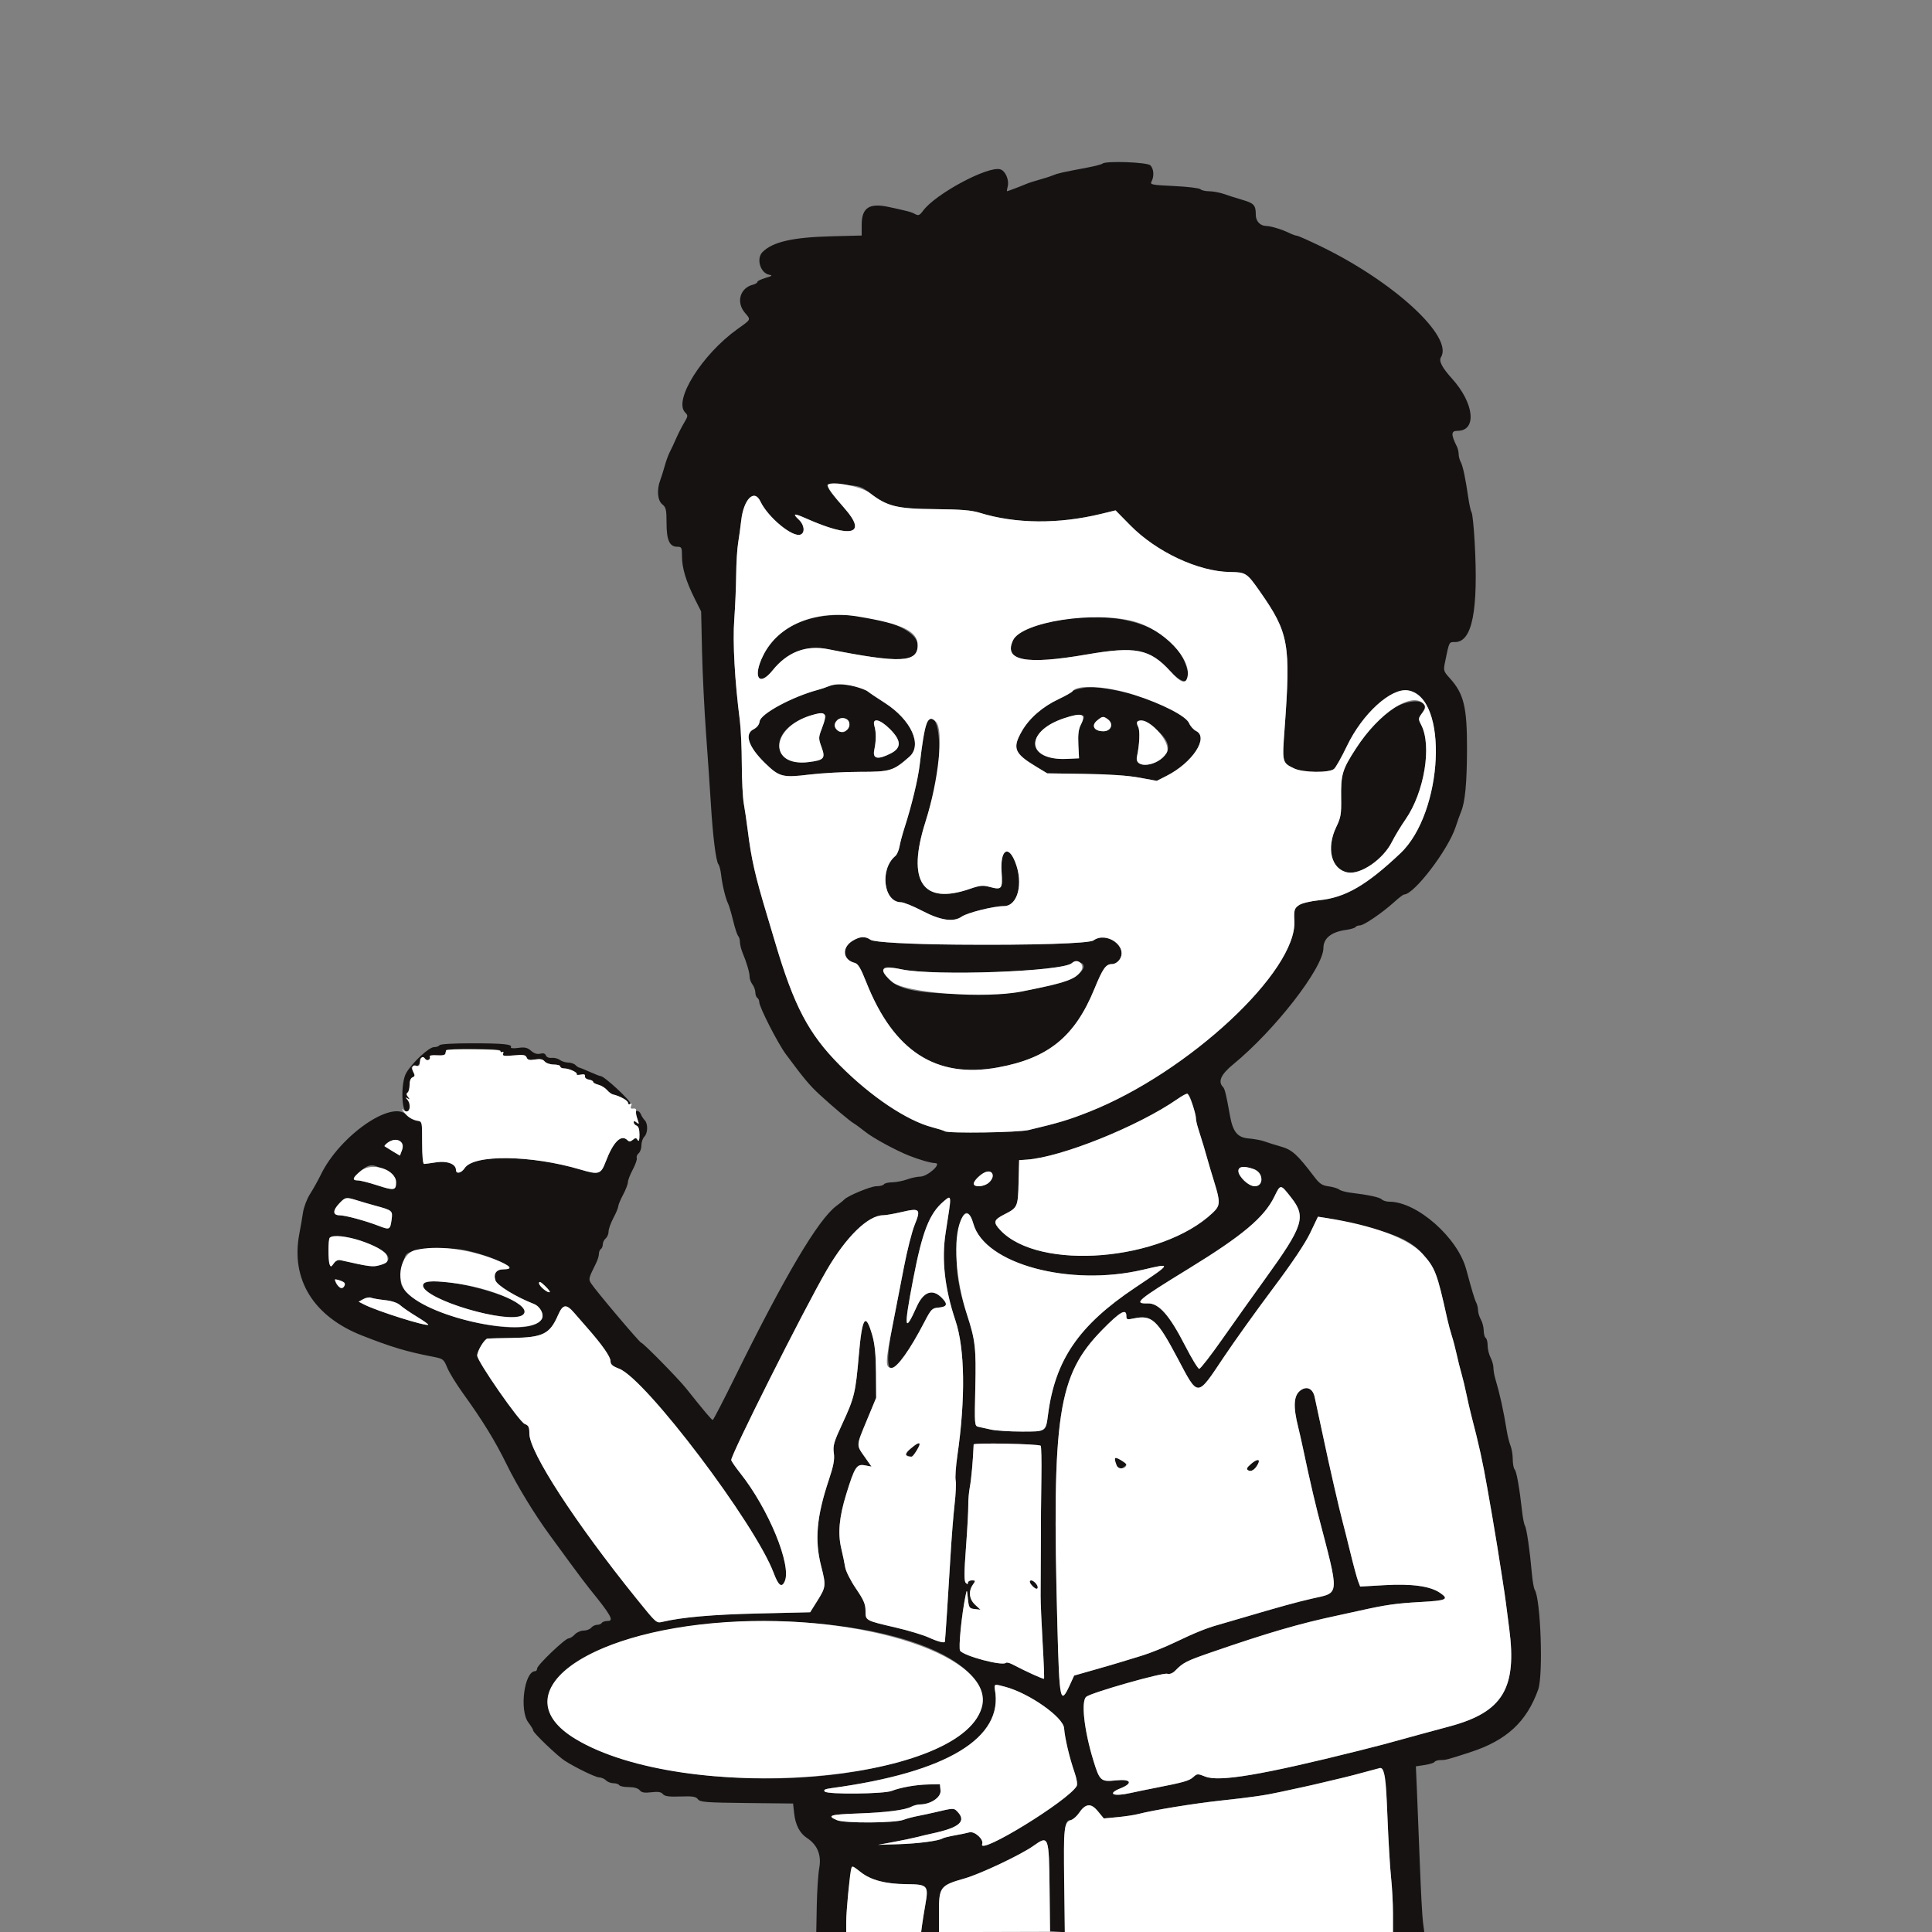 <svg id="svg" version="1.1" xmlns="http://www.w3.org/2000/svg" xmlns:xlink="http://www.w3.org/1999/xlink" width="400" height="400" viewBox="0, 0, 400,400"><rect x="0" y="0" width="400" height="400" fill="#808080" stroke="none"/><g id="svgg"><path id="path0" d="M228.256 33.877 C 228.104 34.029,226.679 34.400,225.090 34.700 C 219.774 35.705,219.005 35.879,218.000 36.299 C 217.450 36.529,216.190 36.934,215.200 37.200 C 214.210 37.466,212.950 37.877,212.400 38.114 C 211.320 38.580,208.668 39.584,208.492 39.594 C 208.433 39.597,208.499 39.147,208.638 38.592 C 208.979 37.234,208.134 35.328,207.067 35.049 C 204.453 34.364,193.689 40.147,191.126 43.614 C 190.395 44.603,190.161 44.700,189.439 44.311 C 188.635 43.879,188.091 43.733,183.973 42.845 C 179.979 41.984,178.415 43.006,178.406 46.481 L 178.400 48.762 172.100 48.924 C 164.113 49.129,159.981 50.076,157.875 52.182 C 156.509 53.549,157.428 56.581,159.304 56.896 C 160.003 57.013,159.826 57.154,158.500 57.538 C 157.565 57.809,156.800 58.184,156.800 58.372 C 156.800 58.560,156.391 58.816,155.892 58.941 C 153.224 59.611,152.366 62.547,154.200 64.727 C 155.493 66.264,155.586 66.053,152.700 68.118 C 145.342 73.381,139.367 82.910,141.860 85.403 C 142.474 86.017,142.459 86.167,141.640 87.532 C 141.156 88.339,140.408 89.810,139.977 90.800 C 139.547 91.790,138.957 93.050,138.667 93.600 C 138.377 94.150,137.917 95.410,137.645 96.400 C 137.373 97.390,136.949 98.740,136.703 99.400 C 135.945 101.432,136.127 103.612,137.121 104.417 C 137.891 105.040,138.000 105.517,138.000 108.275 C 138.000 111.830,138.618 113.200,140.223 113.200 C 141.130 113.200,141.200 113.344,141.200 115.225 C 141.200 117.609,142.046 120.405,143.855 124.000 L 145.163 126.600 145.346 134.800 C 145.447 139.310,145.826 147.050,146.189 152.000 C 146.551 156.950,146.995 163.430,147.175 166.400 C 147.578 173.076,148.229 178.309,148.733 178.930 C 148.943 179.188,149.204 180.210,149.313 181.200 C 149.537 183.225,150.234 186.080,150.757 187.114 C 150.948 187.491,151.410 189.060,151.783 190.600 C 152.156 192.140,152.627 193.571,152.830 193.780 C 153.034 193.989,153.200 194.568,153.200 195.066 C 153.200 195.565,153.448 196.564,153.752 197.286 C 154.594 199.289,155.200 201.369,155.200 202.252 C 155.200 202.689,155.464 203.396,155.787 203.824 C 156.110 204.251,156.380 204.994,156.387 205.476 C 156.394 205.958,156.580 206.464,156.800 206.600 C 157.020 206.736,157.200 207.135,157.200 207.486 C 157.200 208.499,161.025 215.995,162.688 218.242 C 166.388 223.241,167.627 224.724,169.663 226.600 C 172.413 229.132,175.924 232.088,176.758 232.573 C 177.111 232.778,178.237 233.607,179.261 234.414 C 180.851 235.668,185.511 238.195,188.200 239.261 C 190.385 240.128,192.702 240.790,193.600 240.805 C 195.123 240.830,192.066 243.598,190.506 243.606 C 189.898 243.609,188.680 243.871,187.800 244.188 C 186.920 244.505,185.536 244.773,184.724 244.782 C 183.912 244.792,183.136 244.980,183.000 245.200 C 182.864 245.420,182.152 245.600,181.417 245.600 C 180.269 245.600,175.384 247.635,174.800 248.357 C 174.690 248.493,173.949 249.090,173.152 249.683 C 169.398 252.479,162.461 264.200,152.078 285.290 C 149.725 290.069,147.694 293.984,147.564 293.990 C 147.351 293.999,145.820 292.183,142.070 287.471 C 140.428 285.407,133.147 278.000,132.760 278.000 C 132.454 278.000,123.235 267.086,122.367 265.696 C 121.815 264.812,121.857 264.646,123.437 261.468 C 123.747 260.845,124.000 260.000,124.000 259.591 C 124.000 259.182,124.180 258.736,124.400 258.600 C 124.620 258.464,124.800 258.025,124.800 257.625 C 124.800 257.225,125.070 256.674,125.400 256.400 C 125.730 256.126,126.000 255.484,126.000 254.972 C 126.000 254.461,126.450 253.196,127.000 252.162 C 127.550 251.127,128.000 250.047,128.000 249.762 C 128.000 249.476,128.450 248.396,129.000 247.362 C 129.550 246.327,130.000 245.157,130.000 244.762 C 130.000 244.366,130.455 243.186,131.012 242.140 C 131.568 241.093,131.939 240.017,131.835 239.748 C 131.732 239.479,131.907 239.043,132.224 238.780 C 132.541 238.517,132.800 237.771,132.800 237.122 C 132.800 236.474,133.070 235.673,133.400 235.343 C 134.139 234.604,134.183 232.643,133.478 231.929 C 133.190 231.638,132.836 231.085,132.690 230.700 C 132.413 229.969,131.600 229.726,131.600 230.374 C 131.600 230.580,131.786 231.236,132.013 231.834 C 132.375 232.787,132.351 232.857,131.813 232.411 C 131.377 232.049,131.200 232.035,131.200 232.364 C 131.200 232.617,131.470 232.929,131.800 233.055 C 132.201 233.209,132.398 233.834,132.394 234.943 C 132.390 236.093,132.277 236.424,132.024 236.026 C 131.719 235.543,131.558 235.537,131.014 235.989 C 130.523 236.396,130.254 236.414,129.903 236.063 C 128.610 234.770,126.964 236.399,125.404 240.519 C 124.413 243.134,123.973 243.273,120.200 242.152 C 110.015 239.127,98.090 238.972,96.210 241.840 C 95.514 242.904,94.400 243.130,94.400 242.209 C 94.400 240.992,92.581 240.297,90.311 240.647 C 89.150 240.826,88.020 240.978,87.800 240.986 C 87.557 240.995,87.400 239.276,87.400 236.600 L 87.400 232.200 86.310 232.074 C 85.710 232.005,84.747 231.448,84.169 230.836 C 81.136 227.622,70.360 235.127,66.429 243.190 C 65.837 244.406,64.831 246.210,64.195 247.200 C 63.559 248.190,62.903 249.900,62.738 251.000 C 62.573 252.100,62.228 254.109,61.970 255.464 C 60.173 264.912,64.913 272.575,75.000 276.527 C 81.172 278.945,84.125 279.827,89.621 280.895 C 91.755 281.309,91.872 281.398,92.597 283.163 C 93.013 284.173,94.470 286.548,95.835 288.440 C 99.916 294.094,102.523 298.338,104.902 303.200 C 107.054 307.596,110.657 313.509,113.800 317.800 C 114.606 318.900,116.514 321.510,118.040 323.600 C 119.566 325.690,121.397 328.116,122.107 328.992 C 126.509 334.413,127.176 335.600,125.824 335.600 C 125.287 335.600,124.736 335.780,124.600 336.000 C 124.464 336.220,124.025 336.400,123.625 336.400 C 123.225 336.400,122.674 336.670,122.400 337.000 C 122.126 337.330,121.412 337.600,120.813 337.600 C 120.214 337.600,119.398 337.960,119.000 338.400 C 118.602 338.840,118.034 339.200,117.739 339.200 C 117.015 339.200,111.200 344.758,111.200 345.451 C 111.200 345.753,111.022 346.000,110.805 346.000 C 108.553 346.000,107.481 354.119,109.400 356.636 C 109.950 357.357,110.400 358.106,110.400 358.302 C 110.400 358.771,115.484 363.626,116.944 364.551 C 119.322 366.058,123.343 368.000,124.085 368.000 C 124.510 368.000,125.127 368.270,125.457 368.600 C 125.787 368.930,126.484 369.200,127.005 369.200 C 127.526 369.200,128.064 369.380,128.200 369.600 C 128.336 369.820,129.225 370.000,130.175 370.000 C 131.276 370.000,132.096 370.234,132.438 370.645 C 132.848 371.140,133.414 371.239,134.856 371.068 C 136.254 370.902,136.868 371.000,137.239 371.447 C 137.622 371.909,138.472 372.025,140.866 371.943 C 143.423 371.856,144.084 371.960,144.496 372.515 C 144.941 373.114,146.116 373.205,154.600 373.296 L 164.200 373.400 164.418 375.400 C 164.684 377.847,165.573 379.558,167.091 380.549 C 169.228 381.943,170.100 384.066,169.623 386.711 C 169.396 387.970,169.163 391.475,169.105 394.500 L 169.000 400.000 172.100 400.000 L 175.200 400.000 175.227 397.500 C 175.258 394.519,176.100 386.964,176.438 386.627 C 176.570 386.497,177.364 386.935,178.203 387.602 C 180.282 389.255,183.336 390.061,187.636 390.095 C 192.072 390.130,192.283 390.356,191.583 394.325 C 191.323 395.796,191.022 397.675,190.914 398.500 L 190.716 400.000 192.558 400.000 L 194.400 400.000 194.400 395.797 C 194.400 390.694,194.668 390.346,199.702 388.914 C 202.981 387.982,211.362 384.015,213.959 382.167 C 217.120 379.918,217.186 380.094,217.305 391.000 L 217.400 399.800 218.928 399.926 L 220.455 400.052 220.362 389.046 C 220.266 377.815,220.385 376.800,221.802 376.800 C 222.078 376.800,222.776 376.182,223.352 375.427 C 224.952 373.330,225.849 373.234,227.308 375.005 L 228.533 376.490 231.366 376.221 C 232.925 376.073,234.830 375.788,235.600 375.588 C 238.834 374.750,247.117 373.400,252.800 372.785 C 259.302 372.082,261.949 371.697,265.200 370.982 C 266.850 370.619,268.920 370.171,269.800 369.986 C 270.680 369.802,272.570 369.369,274.000 369.024 C 275.430 368.680,277.320 368.231,278.200 368.028 C 279.080 367.824,281.150 367.299,282.800 366.860 C 287.024 365.737,286.828 365.334,287.252 376.064 C 287.446 380.979,287.783 386.658,288.002 388.684 C 288.221 390.711,288.400 394.086,288.400 396.184 L 288.400 400.000 291.639 400.000 L 294.877 400.000 294.607 397.900 C 294.459 396.745,294.178 391.570,293.983 386.400 C 293.788 381.230,293.519 374.457,293.385 371.350 L 293.141 365.700 294.961 365.427 C 295.962 365.277,296.886 364.984,297.014 364.777 C 297.142 364.570,297.719 364.400,298.295 364.400 C 299.349 364.400,299.657 364.318,304.382 362.783 C 311.908 360.338,316.050 356.524,318.461 349.819 C 319.535 346.832,318.988 331.060,317.743 329.132 C 317.554 328.839,317.283 327.250,317.139 325.600 C 316.742 321.033,316.073 316.441,315.725 315.892 C 315.553 315.621,315.292 314.320,315.144 313.000 C 314.585 308.016,313.988 304.628,313.601 304.241 C 313.380 304.020,313.200 303.078,313.200 302.146 C 313.200 301.214,312.993 299.945,312.739 299.326 C 312.486 298.707,312.133 297.300,311.955 296.200 C 311.264 291.928,310.541 288.653,309.565 285.372 C 309.364 284.696,309.199 283.706,309.198 283.172 C 309.196 282.637,308.926 281.684,308.598 281.054 C 308.269 280.424,308.000 279.310,308.000 278.578 C 308.000 277.846,307.820 277.136,307.600 277.000 C 307.380 276.864,307.194 276.178,307.186 275.476 C 307.178 274.774,306.914 273.750,306.600 273.200 C 306.286 272.650,306.022 271.793,306.014 271.295 C 306.006 270.797,305.838 270.077,305.640 269.695 C 305.305 269.049,304.762 267.247,303.563 262.800 C 301.787 256.212,293.364 248.800,287.654 248.800 C 287.052 248.800,286.348 248.588,286.090 248.330 C 285.637 247.877,283.410 247.398,279.600 246.934 C 278.610 246.813,277.559 246.519,277.265 246.279 C 276.971 246.040,275.990 245.745,275.085 245.622 C 273.722 245.438,273.205 245.091,272.073 243.600 C 268.595 239.016,267.529 238.050,265.225 237.394 C 264.001 237.046,262.460 236.562,261.800 236.318 C 261.140 236.074,259.648 235.796,258.484 235.699 C 256.213 235.511,255.247 234.326,254.654 231.000 C 253.881 226.664,253.580 225.420,253.214 225.054 C 252.105 223.945,252.772 222.452,255.300 220.381 C 263.982 213.269,274.000 200.348,274.000 196.263 C 274.000 194.259,275.643 192.943,278.662 192.529 C 279.630 192.397,280.518 192.133,280.635 191.944 C 280.752 191.755,281.167 191.600,281.558 191.600 C 282.371 191.600,286.190 188.993,288.691 186.730 C 289.621 185.888,290.521 185.200,290.692 185.200 C 292.768 185.200,299.819 175.964,301.380 171.200 C 301.776 169.990,302.289 168.550,302.519 168.000 C 303.334 166.051,303.705 162.113,303.726 155.200 C 303.753 146.416,303.091 143.653,300.191 140.443 C 298.835 138.942,298.811 138.856,299.204 136.952 C 300.069 132.764,299.982 132.933,301.253 132.933 C 304.818 132.933,306.104 126.363,305.312 112.200 C 305.139 109.120,304.858 106.382,304.686 106.116 C 304.514 105.850,304.208 104.500,304.007 103.116 C 303.402 98.961,302.881 96.499,302.428 95.653 C 302.193 95.213,302.000 94.478,302.000 94.021 C 302.000 93.563,301.844 92.877,301.654 92.495 C 300.385 89.950,300.406 89.200,301.746 89.200 C 305.826 89.200,305.239 83.503,300.632 78.400 C 298.546 76.090,297.847 74.736,298.336 73.954 C 300.961 69.750,288.691 58.410,273.553 51.049 C 271.010 49.812,268.734 48.800,268.496 48.800 C 268.259 48.800,267.555 48.548,266.932 48.240 C 265.452 47.508,263.143 46.803,262.172 46.787 C 260.909 46.766,260.000 45.805,260.000 44.489 C 260.000 42.488,259.646 42.087,257.268 41.391 C 256.020 41.026,254.274 40.474,253.387 40.164 C 252.499 39.854,251.140 39.600,250.367 39.600 C 249.593 39.600,248.770 39.410,248.538 39.178 C 248.306 38.946,245.848 38.649,243.076 38.518 C 238.400 38.297,238.064 38.229,238.418 37.566 C 238.993 36.492,238.878 34.935,238.171 34.229 C 237.515 33.572,228.868 33.265,228.256 33.877 M180.086 102.068 C 183.666 104.847,185.670 105.343,193.600 105.412 C 198.936 105.459,201.123 105.636,202.800 106.156 C 210.229 108.461,219.127 108.545,227.983 106.393 L 230.966 105.668 234.008 108.760 C 239.455 114.295,248.127 118.348,254.695 118.428 C 257.928 118.468,258.165 118.621,260.820 122.414 C 266.854 131.032,267.260 133.282,265.961 150.897 C 265.444 157.906,265.444 157.904,267.955 159.107 C 269.774 159.979,275.181 160.045,276.191 159.208 C 276.559 158.902,277.770 156.752,278.882 154.429 C 282.072 147.765,288.000 142.371,291.508 142.940 C 299.977 144.314,298.864 168.226,289.938 176.665 C 282.923 183.298,278.532 185.839,273.152 186.382 C 271.414 186.557,269.566 186.992,269.008 187.358 C 267.984 188.029,267.866 188.412,267.987 190.662 C 268.548 201.092,246.025 222.054,225.534 230.173 C 221.295 231.853,219.199 232.484,212.940 233.966 C 210.771 234.479,196.397 234.692,195.636 234.222 C 195.402 234.077,194.219 233.701,193.009 233.386 C 187.742 232.014,180.282 227.010,173.870 220.550 C 167.386 214.016,164.388 208.307,160.451 195.000 C 159.996 193.460,159.243 190.940,158.779 189.400 C 156.319 181.237,155.559 177.881,154.795 171.800 C 154.574 170.040,154.215 167.599,153.997 166.376 C 153.778 165.153,153.592 161.463,153.582 158.176 C 153.573 154.889,153.392 150.850,153.180 149.200 C 152.116 140.906,151.678 132.989,152.022 128.258 C 152.217 125.586,152.394 121.420,152.417 119.000 C 152.440 116.580,152.623 113.610,152.823 112.400 C 153.024 111.190,153.309 109.120,153.456 107.800 C 153.954 103.339,156.159 101.129,157.434 103.816 C 159.000 107.115,164.081 111.315,165.738 110.679 C 166.719 110.303,166.541 108.671,165.402 107.601 C 164.002 106.287,164.365 106.216,166.851 107.320 C 176.298 111.517,179.624 110.659,174.863 105.254 C 170.382 100.167,170.382 100.130,174.866 100.402 C 177.951 100.588,178.341 100.713,180.086 102.068 M168.816 127.845 C 163.673 128.969,160.070 131.584,158.025 135.676 C 155.775 140.180,157.117 142.328,159.966 138.782 C 163.012 134.992,166.895 133.503,171.400 134.397 C 186.342 137.362,190.000 137.205,190.000 133.600 C 190.000 129.416,177.352 125.979,168.816 127.845 M223.800 127.864 C 216.894 128.322,210.791 130.354,209.746 132.543 C 207.717 136.798,212.333 137.694,225.000 135.502 C 235.139 133.748,238.072 134.340,242.332 139.002 C 245.313 142.263,246.948 141.399,245.412 137.376 C 242.878 130.741,234.702 127.143,223.800 127.864 M171.600 142.071 C 171.050 142.301,170.060 142.635,169.400 142.811 C 164.014 144.252,157.461 147.786,157.273 149.352 C 157.190 150.041,156.739 150.618,155.973 151.014 C 154.060 152.003,154.989 154.678,158.402 158.002 C 161.335 160.859,162.039 161.042,167.549 160.372 C 170.107 160.061,174.810 159.805,178.000 159.803 C 184.350 159.800,184.920 159.626,188.278 156.677 C 191.035 154.257,188.652 149.027,183.200 145.532 C 181.550 144.474,179.961 143.407,179.670 143.160 C 178.233 141.946,173.439 141.299,171.600 142.071 M224.447 142.413 C 223.262 142.585,222.182 142.902,222.047 143.118 C 221.911 143.334,220.608 144.073,219.151 144.760 C 215.833 146.325,213.100 148.706,211.581 151.354 C 209.544 154.905,209.985 155.995,214.573 158.757 L 216.827 160.114 224.546 160.225 C 229.569 160.296,233.527 160.567,235.882 161.000 L 239.499 161.665 241.535 160.633 C 246.898 157.915,250.335 152.682,247.637 151.342 C 247.108 151.079,246.458 150.354,246.193 149.732 C 244.812 146.483,230.225 141.574,224.447 142.413 M289.285 146.192 C 286.582 147.451,283.664 150.449,280.714 155.000 C 277.897 159.346,277.596 160.358,277.671 165.219 C 277.724 168.561,277.607 169.256,276.669 171.200 C 274.533 175.628,275.617 179.992,279.011 180.628 C 281.716 181.136,286.392 177.906,288.191 174.289 C 288.762 173.140,290.032 171.042,291.014 169.626 C 294.888 164.037,296.487 154.401,294.254 150.099 C 293.602 148.844,293.610 148.755,294.452 147.615 C 296.239 145.199,293.211 144.365,289.285 146.192 M170.926 148.400 C 170.885 148.730,170.526 149.855,170.129 150.900 C 169.441 152.709,169.439 152.891,170.095 154.700 C 170.940 157.028,170.632 157.379,167.388 157.784 C 160.918 158.593,159.039 153.037,164.616 149.590 C 167.469 147.827,171.081 147.146,170.926 148.400 M224.400 148.420 C 224.400 148.651,224.113 149.395,223.762 150.074 C 223.303 150.961,223.162 152.109,223.262 154.154 L 223.400 157.000 220.917 157.119 C 214.274 157.436,212.089 153.754,216.891 150.335 C 219.221 148.676,224.400 147.355,224.400 148.420 M175.771 149.468 C 176.093 150.307,175.301 151.600,174.466 151.600 C 173.649 151.600,172.800 150.861,172.800 150.149 C 172.800 148.673,175.250 148.112,175.771 149.468 M229.362 148.922 C 230.628 149.849,230.053 151.400,228.444 151.400 C 226.528 151.400,225.849 150.238,227.144 149.175 C 228.262 148.258,228.427 148.239,229.362 148.922 M192.057 149.331 C 191.608 149.873,191.034 153.020,190.404 158.400 C 190.054 161.389,188.737 166.837,187.263 171.400 C 186.837 172.720,186.373 174.457,186.233 175.260 C 186.093 176.063,185.702 176.950,185.363 177.231 C 182.083 179.953,182.927 186.800,186.542 186.800 C 187.090 186.800,189.086 187.610,190.978 188.600 C 194.746 190.571,197.420 190.962,199.097 189.787 C 200.276 188.961,205.719 187.600,207.841 187.600 C 210.742 187.600,211.940 182.864,210.163 178.423 C 208.710 174.792,207.059 176.028,207.365 180.517 C 207.608 184.087,207.430 184.308,204.868 183.618 C 203.505 183.251,202.867 183.316,200.791 184.035 C 190.993 187.426,187.695 182.465,191.593 170.200 C 192.502 167.340,193.502 163.560,193.815 161.800 C 195.202 154.013,194.181 146.772,192.057 149.331 M184.253 150.947 C 186.631 153.326,186.680 154.837,184.416 155.992 C 181.746 157.354,180.628 157.127,181.004 155.300 C 181.415 153.304,181.425 151.639,181.034 150.300 C 180.516 148.525,182.161 148.856,184.253 150.947 M238.614 150.500 C 241.330 152.355,242.430 154.388,241.526 155.884 C 239.843 158.665,234.825 159.311,235.390 156.674 C 235.939 154.105,236.059 151.257,235.649 150.491 C 234.735 148.784,236.106 148.788,238.614 150.500 M176.511 194.789 C 174.225 196.182,174.475 198.731,176.958 199.354 C 177.654 199.528,178.191 200.423,179.338 203.322 C 185.008 217.648,193.784 223.339,206.600 221.002 C 217.045 219.097,222.534 214.632,226.582 204.745 C 228.336 200.462,228.951 199.600,230.253 199.600 C 230.797 199.600,231.447 199.194,231.824 198.620 C 233.561 195.968,229.121 192.766,226.389 194.700 C 225.481 195.343,213.716 195.707,198.200 195.574 C 188.209 195.488,180.972 195.085,180.244 194.576 C 179.126 193.793,178.043 193.855,176.511 194.789 M224.211 199.618 C 225.087 201.035,221.824 203.125,217.200 204.109 C 209.605 205.725,208.873 205.798,200.600 205.786 C 189.071 205.768,184.882 204.742,183.154 201.514 C 182.430 200.162,183.246 199.967,186.617 200.684 C 193.412 202.131,220.189 201.145,221.951 199.383 C 222.302 199.032,223.955 199.203,224.211 199.618 M91.000 216.400 C 90.864 216.620,90.350 216.800,89.858 216.800 C 88.808 216.800,85.412 219.946,84.123 222.111 C 82.875 224.210,83.130 230.985,84.428 230.183 C 84.965 229.851,84.885 228.252,84.300 227.621 C 83.893 227.183,83.912 227.145,84.400 227.418 C 84.906 227.701,84.919 227.653,84.481 227.112 C 84.131 226.681,84.099 226.386,84.381 226.212 C 84.611 226.069,84.800 225.353,84.800 224.619 C 84.800 223.786,85.032 223.197,85.417 223.049 C 85.895 222.865,85.940 222.636,85.617 222.032 C 85.102 221.070,85.084 220.681,85.568 220.980 C 86.031 221.266,87.281 220.055,86.997 219.595 C 86.882 219.408,86.990 219.130,87.238 218.976 C 87.486 218.823,87.829 218.924,88.000 219.200 C 88.171 219.476,88.514 219.577,88.762 219.424 C 89.010 219.270,89.107 218.972,88.976 218.762 C 88.836 218.534,89.440 218.424,90.461 218.489 C 91.770 218.574,92.184 218.456,92.191 218.000 C 92.198 217.501,93.163 217.378,97.900 217.269 C 101.964 217.176,103.600 217.269,103.600 217.593 C 103.600 217.843,103.778 217.937,103.995 217.803 C 104.217 217.666,104.292 217.816,104.166 218.144 C 103.979 218.632,104.344 218.693,106.362 218.510 C 108.364 218.328,108.826 218.403,109.034 218.943 C 109.228 219.449,109.617 219.543,110.761 219.360 C 111.842 219.187,112.381 219.295,112.768 219.762 C 113.062 220.116,113.900 220.400,114.649 220.400 C 115.392 220.400,116.000 220.580,116.000 220.800 C 116.000 221.020,116.352 221.200,116.781 221.200 C 117.801 221.200,119.625 222.036,119.400 222.401 C 119.303 222.557,119.676 222.598,120.229 222.492 C 120.932 222.358,121.198 222.463,121.117 222.841 C 121.052 223.142,121.398 223.442,121.900 223.518 C 122.395 223.594,122.800 223.804,122.800 223.984 C 122.800 224.165,123.284 224.435,123.876 224.583 C 124.468 224.732,125.267 225.216,125.651 225.658 C 126.035 226.101,126.585 226.517,126.874 226.582 C 128.337 226.913,129.987 227.835,130.096 228.383 C 130.184 228.828,130.303 228.866,130.520 228.521 C 130.801 228.074,125.134 222.800,124.372 222.800 C 124.204 222.800,123.196 222.410,122.133 221.933 C 121.070 221.456,120.074 221.051,119.920 221.033 C 119.766 221.015,119.415 220.775,119.140 220.500 C 118.865 220.225,118.181 219.994,117.620 219.987 C 117.059 219.980,116.285 219.735,115.899 219.442 C 115.513 219.150,114.761 218.958,114.227 219.017 C 113.653 219.080,113.162 218.877,113.024 218.519 C 112.868 218.112,112.486 217.992,111.851 218.152 C 111.215 218.311,110.598 218.118,109.954 217.556 C 109.185 216.886,108.666 216.769,107.279 216.957 C 106.333 217.085,105.656 217.033,105.775 216.841 C 106.167 216.207,104.281 216.011,97.724 216.005 C 93.831 216.002,91.149 216.160,91.000 216.400 M246.907 228.703 C 247.296 229.967,247.611 231.257,247.607 231.572 C 247.603 231.886,247.803 232.786,248.051 233.572 C 249.106 236.918,249.521 238.291,249.932 239.800 C 250.172 240.680,250.826 242.877,251.384 244.682 C 252.701 248.936,252.672 249.584,251.100 251.080 C 240.536 261.128,215.109 263.212,207.100 254.686 C 205.579 253.067,205.707 252.562,207.925 251.438 C 210.692 250.036,210.759 249.885,210.886 244.776 L 211.000 240.200 212.600 240.089 C 219.728 239.592,235.613 233.208,243.746 227.572 C 245.978 226.025,246.095 226.067,246.907 228.703 M83.160 236.551 C 83.486 236.944,83.499 237.413,83.207 238.183 L 82.796 239.263 81.298 238.362 C 80.474 237.866,79.723 237.400,79.629 237.326 C 79.535 237.252,79.805 236.929,80.229 236.609 C 81.210 235.867,82.569 235.840,83.160 236.551 M79.851 242.429 C 81.664 243.467,82.000 243.838,82.000 244.806 C 82.000 246.472,81.572 246.539,78.127 245.414 C 76.419 244.856,74.612 244.400,74.111 244.400 C 72.814 244.400,72.979 243.840,74.691 242.429 C 76.551 240.896,77.171 240.896,79.851 242.429 M259.524 242.033 C 260.862 242.500,261.406 243.520,261.000 244.800 C 260.621 245.993,258.951 245.813,257.569 244.431 C 255.338 242.199,256.370 240.934,259.524 242.033 M205.525 243.309 C 205.715 244.289,204.156 245.600,202.800 245.600 C 201.355 245.600,201.238 244.869,202.500 243.721 C 204.049 242.311,205.298 242.141,205.525 243.309 M267.341 247.966 C 270.466 251.944,269.875 253.782,261.920 264.800 C 259.458 268.210,255.486 273.790,253.094 277.200 C 250.702 280.610,248.538 283.400,248.285 283.400 C 248.032 283.400,246.717 281.240,245.362 278.600 C 242.116 272.277,239.928 269.794,237.651 269.854 C 234.566 269.935,235.381 269.244,246.200 262.603 C 257.245 255.823,261.742 252.043,263.825 247.785 C 265.144 245.089,265.078 245.086,267.341 247.966 M74.029 248.553 C 75.003 248.857,76.610 249.326,77.600 249.595 C 81.244 250.584,81.325 250.651,81.084 252.448 C 80.794 254.611,80.670 254.677,78.486 253.832 C 75.675 252.745,71.548 251.625,70.300 251.612 C 68.862 251.596,68.852 250.607,70.275 249.122 C 71.512 247.831,71.649 247.810,74.029 248.553 M196.667 249.500 C 196.548 250.325,196.153 252.890,195.790 255.200 C 194.916 260.763,195.580 266.735,197.814 273.400 C 199.781 279.266,199.925 289.526,198.209 301.400 C 197.891 303.600,197.733 305.889,197.859 306.486 C 197.985 307.083,197.884 309.333,197.634 311.486 C 197.385 313.639,196.998 318.550,196.775 322.400 C 196.387 329.096,195.694 339.690,195.630 339.900 C 195.529 340.234,194.137 339.872,192.309 339.037 C 191.149 338.507,188.130 337.592,185.600 337.003 C 179.100 335.490,179.201 335.545,179.197 333.509 C 179.195 332.121,178.822 331.254,177.214 328.894 C 176.125 327.296,175.124 325.316,174.989 324.494 C 174.854 323.672,174.486 321.906,174.171 320.570 C 173.433 317.442,173.744 314.084,175.210 309.336 C 176.948 303.710,177.363 303.067,179.048 303.383 L 180.436 303.643 179.018 301.626 C 177.250 299.110,177.228 299.452,179.500 293.978 L 181.400 289.400 181.363 284.200 C 181.336 280.491,181.119 278.280,180.607 276.489 C 179.199 271.567,178.497 272.606,177.803 280.644 C 177.134 288.393,176.890 289.404,174.382 294.800 C 172.648 298.532,172.428 299.294,172.635 300.835 C 172.819 302.201,172.585 303.459,171.601 306.400 C 169.078 313.943,168.635 318.864,170.000 324.200 C 171.043 328.278,171.012 328.572,169.240 331.400 L 167.735 333.800 156.968 334.052 C 147.508 334.273,141.231 334.823,137.120 335.791 C 135.897 336.079,135.881 336.065,131.793 331.000 C 119.093 315.262,109.600 300.643,109.600 296.823 C 109.600 295.458,109.438 295.119,108.643 294.816 C 107.523 294.391,98.800 281.843,98.800 280.658 C 98.800 279.704,100.304 277.221,100.933 277.139 C 101.190 277.105,103.470 277.046,106.000 277.007 C 112.405 276.910,113.828 276.207,115.528 272.300 C 116.535 269.987,117.239 269.899,118.934 271.875 C 119.630 272.686,120.845 274.081,121.634 274.975 C 124.618 278.358,126.400 280.903,126.400 281.782 C 126.400 282.490,126.794 282.842,128.180 283.371 C 133.673 285.469,156.348 315.446,160.194 325.694 C 161.164 328.281,161.838 328.793,162.465 327.418 C 163.958 324.140,159.133 312.400,153.240 304.975 C 152.356 303.861,151.524 302.667,151.392 302.322 C 151.115 301.602,166.438 271.097,171.143 263.000 C 175.197 256.024,179.768 251.588,182.884 251.605 C 183.388 251.608,185.107 251.304,186.706 250.931 C 190.454 250.054,190.707 250.307,189.373 253.590 C 188.805 254.988,187.803 258.938,187.147 262.366 C 186.492 265.795,185.425 271.279,184.778 274.554 C 182.388 286.637,184.826 286.329,191.380 273.722 C 192.774 271.040,192.974 270.835,194.307 270.722 C 196.124 270.567,196.300 270.009,194.957 268.666 C 193.048 266.757,191.192 267.430,189.798 270.534 C 187.243 276.224,187.092 275.099,189.046 264.928 C 190.971 254.911,192.406 251.243,195.390 248.713 C 196.616 247.674,196.905 247.852,196.667 249.500 M201.532 253.380 C 203.884 261.707,221.480 266.456,236.696 262.871 C 242.679 261.461,242.674 261.473,235.017 266.595 C 223.388 274.376,218.478 281.515,216.997 292.800 C 216.516 296.464,216.612 296.401,211.486 296.390 C 209.019 296.385,206.190 296.203,205.200 295.987 C 204.210 295.771,203.028 295.510,202.573 295.407 C 201.763 295.225,201.749 295.053,201.926 287.362 C 202.115 279.085,201.935 277.487,200.213 272.200 C 198.442 266.761,197.894 263.266,198.079 258.581 C 198.354 251.618,200.235 248.786,201.532 253.380 M279.000 253.061 C 288.578 255.258,291.866 256.644,294.528 259.604 C 297.143 262.513,297.537 263.548,299.627 273.000 C 299.871 274.100,300.304 275.720,300.590 276.600 C 300.876 277.480,301.325 279.190,301.588 280.400 C 301.850 281.610,302.300 283.410,302.587 284.400 C 302.874 285.390,303.328 287.280,303.596 288.600 C 303.865 289.920,304.319 291.900,304.607 293.000 C 306.204 299.111,306.997 302.713,307.952 308.200 C 308.182 309.520,308.653 312.220,308.999 314.200 C 309.345 316.180,309.795 318.880,310.000 320.200 C 310.204 321.520,310.643 324.310,310.974 326.400 C 311.306 328.490,311.666 330.920,311.774 331.800 C 311.883 332.680,312.196 335.110,312.471 337.200 C 314.096 349.565,311.122 354.464,300.200 357.412 C 298.000 358.006,295.570 358.662,294.800 358.869 C 294.030 359.076,292.860 359.396,292.200 359.580 C 287.237 360.963,285.645 361.386,281.400 362.449 C 261.375 367.464,252.419 368.974,249.542 367.823 C 247.968 367.194,247.852 367.199,247.046 367.933 C 246.203 368.700,245.076 369.018,239.000 370.204 C 237.240 370.547,235.032 371.002,234.094 371.214 C 230.466 372.035,229.104 371.406,232.000 370.247 C 234.664 369.181,234.150 368.277,231.068 368.607 C 227.895 368.947,227.666 368.742,226.328 364.344 C 224.450 358.170,223.794 352.180,224.900 351.300 C 226.015 350.412,240.620 346.260,241.667 346.533 C 242.194 346.671,242.793 346.434,243.343 345.870 C 244.948 344.225,245.627 343.880,250.713 342.122 C 262.458 338.063,269.028 336.147,277.000 334.457 C 278.100 334.223,280.170 333.771,281.600 333.450 C 286.897 332.265,289.120 331.949,294.106 331.678 C 299.548 331.382,300.109 331.110,298.088 329.747 C 296.058 328.380,292.260 327.866,286.594 328.193 L 281.611 328.480 281.175 327.340 C 280.936 326.713,280.212 324.040,279.568 321.400 C 278.923 318.760,278.223 315.970,278.011 315.200 C 277.359 312.821,275.062 302.799,274.024 297.800 C 273.796 296.700,273.350 294.630,273.035 293.200 C 272.719 291.770,272.342 290.014,272.198 289.297 C 271.848 287.563,270.673 286.929,269.380 287.777 C 267.831 288.791,267.664 291.085,268.809 295.600 C 269.005 296.370,269.452 298.350,269.804 300.000 C 270.156 301.650,270.600 303.720,270.791 304.600 C 271.299 306.947,272.387 311.590,272.807 313.200 C 277.406 330.854,277.488 329.634,271.600 330.983 C 268.493 331.695,264.801 332.712,257.600 334.839 C 255.290 335.521,252.860 336.230,252.200 336.413 C 249.810 337.075,247.324 338.080,243.400 339.968 C 241.200 341.027,238.050 342.296,236.400 342.788 C 234.750 343.280,232.950 343.831,232.400 344.012 C 231.850 344.193,229.373 344.918,226.895 345.624 L 222.391 346.906 221.498 348.853 C 219.531 353.141,219.336 352.230,218.925 336.800 C 217.754 292.815,218.975 284.750,228.233 275.306 C 231.869 271.596,233.200 270.829,233.200 272.445 C 233.200 273.209,233.342 273.260,234.700 272.976 C 238.468 272.191,239.540 273.158,243.790 281.176 C 248.146 289.392,247.735 289.402,253.400 280.940 C 255.600 277.654,260.159 271.288,263.531 266.794 C 267.501 261.503,270.227 257.439,271.264 255.265 L 272.866 251.908 274.533 252.164 C 275.450 252.304,277.460 252.708,279.000 253.061 M74.587 256.829 C 80.504 258.909,82.096 260.984,78.531 261.968 C 77.150 262.349,76.529 262.267,70.549 260.918 C 69.983 260.790,69.497 261.012,69.099 261.581 C 68.579 262.323,68.466 262.350,68.250 261.785 C 67.916 260.916,67.929 256.604,68.267 256.267 C 68.816 255.718,72.309 256.029,74.587 256.829 M97.000 258.990 C 102.805 260.389,107.400 262.800,104.260 262.800 C 102.762 262.800,102.111 263.689,102.577 265.100 C 102.917 266.129,106.790 268.501,110.506 269.955 C 111.872 270.490,112.737 272.172,112.140 273.131 C 109.169 277.901,84.851 271.772,83.051 265.800 C 82.706 264.657,83.478 260.351,84.147 259.681 C 85.452 258.377,92.812 257.981,97.000 258.990 M71.283 265.548 C 71.719 265.945,70.949 266.939,70.447 266.629 C 69.375 265.966,69.079 264.708,70.066 265.007 C 70.580 265.163,71.128 265.406,71.283 265.548 M88.300 265.476 C 85.461 266.218,90.772 269.458,97.969 271.375 C 105.084 273.270,109.826 273.069,108.580 270.923 C 107.058 268.304,92.472 264.385,88.300 265.476 M113.831 267.503 C 113.498 267.835,111.600 266.283,111.600 265.679 C 111.600 265.223,111.928 265.364,112.796 266.196 C 113.454 266.826,113.919 267.414,113.831 267.503 M79.682 269.176 C 81.153 269.337,82.289 269.720,82.882 270.253 C 83.387 270.708,84.928 271.764,86.306 272.601 C 87.684 273.437,88.744 274.190,88.660 274.273 C 88.265 274.668,78.078 271.458,75.428 270.104 L 74.256 269.505 75.228 268.965 C 75.763 268.669,76.470 268.538,76.800 268.675 C 77.130 268.813,78.427 269.038,79.682 269.176 M188.477 299.965 C 187.386 300.898,187.269 301.141,187.810 301.348 C 188.838 301.743,188.984 301.673,189.714 300.438 C 190.907 298.419,190.476 298.254,188.477 299.965 M215.462 299.328 C 215.598 299.464,215.665 302.416,215.610 305.888 C 215.556 309.360,215.517 312.560,215.525 313.000 C 215.532 313.440,215.520 316.950,215.496 320.800 C 215.473 324.650,215.452 328.970,215.449 330.400 C 215.447 331.830,215.636 336.240,215.869 340.200 C 216.101 344.160,216.228 347.473,216.150 347.562 C 216.026 347.705,212.492 346.100,209.556 344.566 C 208.982 344.266,208.398 344.135,208.258 344.275 C 207.555 344.978,199.729 342.919,198.786 341.783 C 198.402 341.321,199.086 334.342,199.901 330.400 C 200.189 329.005,200.191 329.007,200.395 331.000 C 200.587 332.869,200.678 333.009,201.797 333.136 L 202.994 333.272 201.897 332.255 C 200.645 331.094,200.459 329.465,201.423 328.089 C 202.006 327.257,201.993 327.200,201.223 327.200 C 200.770 327.200,200.400 327.416,200.400 327.680 C 200.400 328.041,200.286 328.046,199.941 327.701 C 199.596 327.356,199.610 325.526,199.999 320.321 C 200.283 316.515,200.495 312.590,200.471 311.600 C 200.447 310.610,200.598 308.900,200.806 307.800 C 201.105 306.221,201.458 302.265,201.586 299.057 C 201.602 298.675,215.072 298.938,215.462 299.328 M230.800 301.951 C 230.800 303.415,231.604 304.404,232.393 303.912 C 233.454 303.249,233.419 303.102,232.000 302.264 C 231.340 301.874,230.800 301.733,230.800 301.951 M259.033 303.073 C 258.122 303.857,257.990 304.146,258.422 304.414 C 259.027 304.788,259.815 304.293,260.423 303.157 C 261.027 302.029,260.298 301.985,259.033 303.073 M213.200 327.538 C 213.200 327.724,213.560 328.202,214.000 328.600 C 214.909 329.422,215.206 328.566,214.320 327.680 C 213.762 327.122,213.200 327.051,213.200 327.538 M172.000 336.406 C 207.186 340.456,214.638 357.455,184.619 365.195 C 152.908 373.371,108.555 363.878,113.838 350.044 C 117.747 339.809,145.344 333.338,172.000 336.406 M208.154 349.245 C 213.137 350.591,220.151 355.536,220.311 357.816 C 220.453 359.821,221.420 363.925,222.451 366.893 C 222.932 368.278,223.117 369.420,222.918 369.775 C 221.236 372.781,202.363 384.359,203.353 381.778 C 203.721 380.819,201.763 379.058,200.677 379.373 C 200.195 379.513,198.852 379.792,197.694 379.993 C 196.536 380.195,195.401 380.476,195.172 380.618 C 194.327 381.140,190.084 381.697,186.000 381.822 L 181.800 381.950 185.000 381.360 C 186.760 381.036,188.920 380.585,189.800 380.359 C 190.680 380.133,192.120 379.793,193.000 379.604 C 198.732 378.373,200.198 377.055,198.135 374.992 C 197.454 374.311,197.398 374.314,193.400 375.261 C 192.520 375.470,190.990 375.796,190.000 375.986 C 189.010 376.176,187.687 376.529,187.061 376.771 C 185.287 377.455,174.875 377.516,173.300 376.851 C 171.075 375.912,171.820 375.667,177.500 375.467 C 183.464 375.258,187.373 374.764,188.703 374.052 C 189.167 373.803,189.964 373.596,190.474 373.591 C 192.707 373.570,194.861 372.110,194.726 370.708 L 194.600 369.400 192.200 369.453 C 189.613 369.510,186.516 370.055,184.612 370.789 C 182.955 371.428,171.396 371.547,170.776 370.932 C 170.414 370.573,170.761 370.401,172.252 370.199 C 196.045 366.968,207.867 359.804,205.974 349.764 C 205.767 348.669,205.903 348.637,208.154 349.245 " stroke="none" fill="#161212" fill-rule="evenodd"></path><path id="path1" d="M171.365 100.368 C 171.093 100.641,172.367 102.420,174.863 105.254 C 179.624 110.659,176.298 111.517,166.851 107.320 C 164.365 106.216,164.002 106.287,165.402 107.601 C 166.541 108.671,166.719 110.303,165.738 110.679 C 164.081 111.315,159.000 107.115,157.434 103.816 C 156.159 101.129,153.954 103.339,153.456 107.800 C 153.309 109.120,153.024 111.190,152.823 112.400 C 152.623 113.610,152.440 116.580,152.417 119.000 C 152.394 121.420,152.217 125.586,152.022 128.258 C 151.678 132.989,152.116 140.906,153.180 149.200 C 153.392 150.850,153.573 154.889,153.582 158.176 C 153.592 161.463,153.778 165.153,153.997 166.376 C 154.215 167.599,154.574 170.040,154.795 171.800 C 155.559 177.881,156.319 181.237,158.779 189.400 C 159.243 190.940,159.996 193.460,160.451 195.000 C 164.388 208.307,167.386 214.016,173.870 220.550 C 180.282 227.010,187.742 232.014,193.009 233.386 C 194.219 233.701,195.402 234.077,195.636 234.222 C 196.397 234.692,210.771 234.479,212.940 233.966 C 219.199 232.484,221.295 231.853,225.534 230.173 C 246.025 222.054,268.548 201.092,267.987 190.662 C 267.866 188.412,267.984 188.029,269.008 187.358 C 269.566 186.992,271.414 186.557,273.152 186.382 C 278.532 185.839,282.923 183.298,289.938 176.665 C 298.864 168.226,299.977 144.314,291.508 142.940 C 288.000 142.371,282.072 147.765,278.882 154.429 C 277.770 156.752,276.559 158.902,276.191 159.208 C 275.181 160.045,269.774 159.979,267.955 159.107 C 265.444 157.904,265.444 157.906,265.961 150.897 C 267.260 133.282,266.854 131.032,260.820 122.414 C 258.165 118.621,257.928 118.468,254.695 118.428 C 248.127 118.348,239.455 114.295,234.008 108.760 L 230.966 105.668 227.983 106.393 C 219.127 108.545,210.229 108.461,202.800 106.156 C 201.123 105.636,198.936 105.459,193.600 105.412 C 185.670 105.343,183.666 104.847,180.086 102.068 C 178.340 100.712,172.211 99.518,171.365 100.368 M177.554 127.635 C 186.851 129.164,190.000 130.673,190.000 133.600 C 190.000 137.205,186.342 137.362,171.400 134.397 C 166.895 133.503,163.012 134.992,159.966 138.782 C 157.117 142.328,155.775 140.180,158.025 135.676 C 161.180 129.362,168.850 126.204,177.554 127.635 M234.800 128.668 C 240.919 130.344,246.776 136.452,245.840 140.183 C 245.453 141.726,244.542 141.420,242.332 139.002 C 238.072 134.340,235.139 133.748,225.000 135.502 C 212.333 137.694,207.717 136.798,209.746 132.543 C 211.549 128.762,226.626 126.431,234.800 128.668 M177.070 142.161 C 178.208 142.464,179.378 142.913,179.670 143.160 C 179.961 143.407,181.550 144.474,183.200 145.532 C 188.652 149.027,191.035 154.257,188.278 156.677 C 184.920 159.626,184.350 159.800,178.000 159.803 C 174.810 159.805,170.107 160.061,167.549 160.372 C 162.039 161.042,161.335 160.859,158.402 158.002 C 154.989 154.678,154.060 152.003,155.973 151.014 C 156.739 150.618,157.190 150.041,157.273 149.352 C 157.461 147.786,164.014 144.252,169.400 142.811 C 170.060 142.635,171.050 142.301,171.600 142.071 C 172.988 141.488,174.645 141.515,177.070 142.161 M234.800 143.849 C 240.652 145.739,245.577 148.282,246.193 149.732 C 246.458 150.354,247.108 151.079,247.637 151.342 C 250.335 152.682,246.898 157.915,241.535 160.633 L 239.499 161.665 235.882 161.000 C 233.527 160.567,229.569 160.296,224.546 160.225 L 216.827 160.114 214.573 158.757 C 209.985 155.995,209.544 154.905,211.581 151.354 C 213.100 148.706,215.833 146.325,219.151 144.760 C 220.608 144.073,221.911 143.334,222.047 143.118 C 222.957 141.668,229.145 142.023,234.800 143.849 M294.814 145.817 C 295.239 146.328,295.177 146.635,294.452 147.615 C 293.610 148.755,293.602 148.844,294.254 150.099 C 296.487 154.401,294.888 164.037,291.014 169.626 C 290.032 171.042,288.762 173.140,288.191 174.289 C 286.392 177.906,281.716 181.136,279.011 180.628 C 275.617 179.992,274.533 175.628,276.669 171.200 C 277.607 169.256,277.724 168.561,277.671 165.219 C 277.596 160.358,277.897 159.346,280.714 155.000 C 285.578 147.497,292.479 143.003,294.814 145.817 M167.730 148.168 C 159.422 150.803,159.137 158.815,167.388 157.784 C 170.632 157.379,170.940 157.028,170.095 154.700 C 169.439 152.891,169.441 152.709,170.129 150.900 C 171.409 147.532,171.044 147.117,167.730 148.168 M220.175 148.747 C 212.013 151.533,212.543 157.519,220.917 157.119 L 223.400 157.000 223.262 154.154 C 223.162 152.109,223.303 150.961,223.762 150.074 C 224.952 147.772,224.031 147.431,220.175 148.747 M173.393 149.064 C 172.675 149.782,172.637 150.477,173.280 151.120 C 174.403 152.243,176.342 150.957,175.771 149.468 C 175.441 148.609,174.080 148.378,173.393 149.064 M227.144 149.175 C 225.849 150.238,226.528 151.400,228.444 151.400 C 230.053 151.400,230.628 149.849,229.362 148.922 C 228.427 148.239,228.262 148.258,227.144 149.175 M193.771 149.429 C 195.432 151.089,194.331 161.585,191.593 170.200 C 187.695 182.465,190.993 187.426,200.791 184.035 C 202.867 183.316,203.505 183.251,204.868 183.618 C 207.430 184.308,207.608 184.087,207.365 180.517 C 207.059 176.028,208.710 174.792,210.163 178.423 C 211.940 182.864,210.742 187.600,207.841 187.600 C 205.719 187.600,200.276 188.961,199.097 189.787 C 197.420 190.962,194.746 190.571,190.978 188.600 C 189.086 187.610,187.090 186.800,186.542 186.800 C 182.927 186.800,182.083 179.953,185.363 177.231 C 185.702 176.950,186.093 176.063,186.233 175.260 C 186.373 174.457,186.837 172.720,187.263 171.400 C 188.737 166.837,190.054 161.389,190.404 158.400 C 191.471 149.293,192.062 147.719,193.771 149.429 M181.034 150.300 C 181.425 151.639,181.415 153.304,181.004 155.300 C 180.628 157.127,181.746 157.354,184.416 155.992 C 186.680 154.837,186.631 153.326,184.253 150.947 C 182.161 148.856,180.516 148.525,181.034 150.300 M235.481 149.453 C 235.342 149.592,235.417 150.059,235.649 150.491 C 236.059 151.257,235.939 154.105,235.390 156.674 C 234.825 159.311,239.843 158.665,241.526 155.884 C 242.824 153.737,237.191 147.743,235.481 149.453 M180.244 194.576 C 180.972 195.085,188.209 195.488,198.200 195.574 C 213.716 195.707,225.481 195.343,226.389 194.700 C 229.121 192.766,233.561 195.968,231.824 198.620 C 231.447 199.194,230.797 199.600,230.253 199.600 C 228.951 199.600,228.336 200.462,226.582 204.745 C 222.534 214.632,217.045 219.097,206.600 221.002 C 193.784 223.339,185.008 217.648,179.338 203.322 C 178.191 200.423,177.654 199.528,176.958 199.354 C 174.475 198.731,174.225 196.182,176.511 194.789 C 178.043 193.855,179.126 193.793,180.244 194.576 M221.951 199.383 C 220.189 201.145,193.412 202.131,186.617 200.684 C 182.350 199.776,181.687 200.719,184.768 203.312 C 187.498 205.609,203.981 206.814,211.600 205.273 C 220.939 203.384,222.670 202.781,223.829 201.012 C 224.694 199.691,223.060 198.273,221.951 199.383 M92.350 217.458 C 92.323 217.536,92.273 217.825,92.241 218.100 C 92.201 218.433,91.607 218.563,90.461 218.489 C 89.440 218.424,88.836 218.534,88.976 218.762 C 89.107 218.972,89.010 219.270,88.762 219.424 C 88.514 219.577,88.160 219.460,87.977 219.163 C 87.794 218.866,87.499 218.768,87.322 218.945 C 87.016 219.251,86.967 219.405,86.850 220.443 C 86.823 220.686,86.536 220.784,86.213 220.660 C 85.393 220.346,85.080 221.028,85.599 221.998 C 85.943 222.641,85.905 222.861,85.417 223.049 C 85.032 223.197,84.800 223.786,84.800 224.619 C 84.800 225.353,84.611 226.069,84.381 226.212 C 84.099 226.386,84.131 226.681,84.481 227.112 C 84.919 227.653,84.906 227.701,84.400 227.418 C 83.912 227.145,83.893 227.183,84.300 227.621 C 85.352 228.754,84.763 230.775,83.637 229.897 C 83.061 229.447,83.057 229.477,83.600 230.200 C 84.382 231.243,85.170 231.752,86.400 232.009 C 87.393 232.216,87.400 232.247,87.400 236.609 C 87.400 239.279,87.557 240.994,87.800 240.986 C 88.020 240.978,89.150 240.826,90.311 240.647 C 92.581 240.297,94.400 240.992,94.400 242.209 C 94.400 243.130,95.514 242.904,96.210 241.840 C 98.090 238.972,110.015 239.127,120.200 242.152 C 123.973 243.273,124.413 243.134,125.404 240.519 C 126.964 236.399,128.610 234.770,129.903 236.063 C 130.254 236.414,130.523 236.396,131.014 235.989 C 131.558 235.537,131.719 235.543,132.024 236.026 C 132.277 236.424,132.390 236.093,132.394 234.943 C 132.398 233.834,132.201 233.209,131.800 233.055 C 131.470 232.929,131.200 232.617,131.200 232.364 C 131.200 232.029,131.364 232.038,131.795 232.396 C 132.311 232.824,132.335 232.733,131.976 231.702 C 131.748 231.049,131.615 230.264,131.681 229.957 C 131.753 229.619,131.527 229.446,131.106 229.516 C 130.599 229.601,130.483 229.449,130.674 228.950 C 130.851 228.489,130.785 228.362,130.468 228.558 C 130.200 228.724,130.000 228.619,130.000 228.311 C 130.000 227.836,128.327 226.910,126.874 226.582 C 126.585 226.517,126.035 226.101,125.651 225.658 C 125.267 225.216,124.468 224.732,123.876 224.583 C 123.284 224.435,122.800 224.165,122.800 223.984 C 122.800 223.804,122.395 223.594,121.900 223.518 C 121.398 223.442,121.052 223.142,121.117 222.841 C 121.198 222.463,120.932 222.358,120.229 222.492 C 119.676 222.598,119.303 222.557,119.400 222.401 C 119.625 222.036,117.801 221.200,116.781 221.200 C 116.352 221.200,116.000 221.020,116.000 220.800 C 116.000 220.580,115.392 220.400,114.649 220.400 C 113.900 220.400,113.062 220.116,112.768 219.762 C 112.381 219.295,111.842 219.187,110.761 219.360 C 109.617 219.543,109.228 219.449,109.034 218.943 C 108.826 218.403,108.364 218.328,106.362 218.510 C 104.344 218.693,103.979 218.632,104.166 218.144 C 104.292 217.816,104.217 217.666,103.995 217.803 C 103.778 217.937,103.600 217.846,103.600 217.600 C 103.600 217.191,92.493 217.051,92.350 217.458 M243.746 227.572 C 235.613 233.208,219.728 239.592,212.600 240.089 L 211.000 240.200 210.886 244.776 C 210.759 249.885,210.692 250.036,207.925 251.438 C 205.707 252.562,205.579 253.067,207.100 254.686 C 215.109 263.212,240.536 261.128,251.100 251.080 C 252.672 249.584,252.701 248.936,251.384 244.682 C 250.826 242.877,250.172 240.680,249.932 239.800 C 249.521 238.291,249.106 236.918,248.051 233.572 C 247.803 232.786,247.603 231.886,247.607 231.572 C 247.622 230.472,246.196 226.407,245.800 226.416 C 245.580 226.421,244.656 226.941,243.746 227.572 M80.229 236.609 C 79.805 236.929,79.535 237.252,79.629 237.326 C 79.723 237.400,80.474 237.866,81.298 238.362 L 82.796 239.263 83.207 238.183 C 83.935 236.266,82.020 235.254,80.229 236.609 M74.691 242.429 C 72.979 243.840,72.814 244.400,74.111 244.400 C 74.612 244.400,76.419 244.856,78.127 245.414 C 81.572 246.539,82.000 246.472,82.000 244.806 C 82.000 242.125,77.024 240.507,74.691 242.429 M256.400 242.431 C 256.400 243.590,258.520 245.600,259.742 245.600 C 261.768 245.600,261.594 242.755,259.524 242.033 C 257.511 241.332,256.400 241.473,256.400 242.431 M204.000 242.684 C 203.068 243.022,201.600 244.481,201.600 245.070 C 201.600 245.915,203.895 245.705,204.825 244.775 C 206.092 243.508,205.546 242.124,204.000 242.684 M263.825 247.785 C 261.742 252.043,257.245 255.823,246.200 262.603 C 235.381 269.244,234.566 269.935,237.651 269.854 C 239.928 269.794,242.116 272.277,245.362 278.600 C 246.717 281.240,248.032 283.400,248.285 283.400 C 248.538 283.400,250.702 280.610,253.094 277.200 C 255.486 273.790,259.458 268.210,261.920 264.800 C 269.875 253.782,270.466 251.944,267.341 247.966 C 265.078 245.086,265.144 245.089,263.825 247.785 M70.275 249.122 C 68.852 250.607,68.862 251.596,70.300 251.612 C 71.548 251.625,75.675 252.745,78.486 253.832 C 80.670 254.677,80.794 254.611,81.084 252.448 C 81.325 250.651,81.244 250.584,77.600 249.595 C 76.610 249.326,75.003 248.857,74.029 248.553 C 71.649 247.810,71.512 247.831,70.275 249.122 M195.390 248.713 C 192.406 251.243,190.971 254.911,189.046 264.928 C 187.092 275.099,187.243 276.224,189.798 270.534 C 191.192 267.430,193.048 266.757,194.957 268.666 C 196.300 270.009,196.124 270.567,194.307 270.722 C 192.974 270.835,192.774 271.040,191.380 273.722 C 188.416 279.423,185.718 283.200,184.609 283.200 C 183.255 283.200,183.275 282.148,184.778 274.554 C 185.425 271.279,186.492 265.795,187.147 262.366 C 187.803 258.938,188.805 254.988,189.373 253.590 C 190.707 250.307,190.454 250.054,186.706 250.931 C 185.107 251.304,183.388 251.608,182.884 251.605 C 179.768 251.588,175.197 256.024,171.143 263.000 C 166.438 271.097,151.115 301.602,151.392 302.322 C 151.524 302.667,152.356 303.861,153.240 304.975 C 159.133 312.400,163.958 324.140,162.465 327.418 C 161.838 328.793,161.164 328.281,160.194 325.694 C 156.348 315.446,133.673 285.469,128.180 283.371 C 126.794 282.842,126.400 282.490,126.400 281.782 C 126.400 280.903,124.618 278.358,121.634 274.975 C 120.845 274.081,119.630 272.686,118.934 271.875 C 117.239 269.899,116.535 269.987,115.528 272.300 C 113.828 276.207,112.405 276.910,106.000 277.007 C 103.470 277.046,101.190 277.105,100.933 277.139 C 100.304 277.221,98.800 279.704,98.800 280.658 C 98.800 281.843,107.523 294.391,108.643 294.816 C 109.438 295.119,109.600 295.458,109.600 296.823 C 109.600 300.643,119.093 315.262,131.793 331.000 C 135.881 336.065,135.897 336.079,137.120 335.791 C 141.231 334.823,147.508 334.273,156.968 334.052 L 167.735 333.800 169.240 331.400 C 171.012 328.572,171.043 328.278,170.000 324.200 C 168.635 318.864,169.078 313.943,171.601 306.400 C 172.585 303.459,172.819 302.201,172.635 300.835 C 172.428 299.294,172.648 298.532,174.382 294.800 C 176.890 289.404,177.134 288.393,177.803 280.644 C 178.497 272.606,179.199 271.567,180.607 276.489 C 181.119 278.280,181.336 280.491,181.363 284.200 L 181.400 289.400 179.500 293.978 C 177.228 299.452,177.250 299.110,179.018 301.626 L 180.436 303.643 179.048 303.383 C 177.363 303.067,176.948 303.710,175.210 309.336 C 173.744 314.084,173.433 317.442,174.171 320.570 C 174.486 321.906,174.854 323.672,174.989 324.494 C 175.124 325.316,176.125 327.296,177.214 328.894 C 178.822 331.254,179.195 332.121,179.197 333.509 C 179.201 335.545,179.100 335.490,185.600 337.003 C 188.130 337.592,191.149 338.507,192.309 339.037 C 194.137 339.872,195.529 340.234,195.630 339.900 C 195.694 339.690,196.387 329.096,196.775 322.400 C 196.998 318.550,197.385 313.639,197.634 311.486 C 197.884 309.333,197.985 307.083,197.859 306.486 C 197.733 305.889,197.891 303.600,198.209 301.400 C 199.925 289.526,199.781 279.266,197.814 273.400 C 195.580 266.735,194.916 260.763,195.790 255.200 C 197.060 247.123,197.070 247.289,195.390 248.713 M198.918 252.669 C 197.278 256.436,197.840 264.915,200.213 272.200 C 201.935 277.487,202.115 279.085,201.926 287.362 C 201.749 295.053,201.763 295.225,202.573 295.407 C 203.028 295.510,204.210 295.771,205.200 295.987 C 206.190 296.203,209.019 296.385,211.486 296.390 C 216.612 296.401,216.516 296.464,216.997 292.800 C 218.478 281.515,223.388 274.376,235.017 266.595 C 242.674 261.473,242.679 261.461,236.696 262.871 C 221.480 266.456,203.884 261.707,201.532 253.380 C 200.809 250.817,199.840 250.554,198.918 252.669 M271.264 255.265 C 270.227 257.439,267.501 261.503,263.531 266.794 C 260.159 271.288,255.600 277.654,253.400 280.940 C 247.735 289.402,248.146 289.392,243.790 281.176 C 239.540 273.158,238.468 272.191,234.700 272.976 C 233.342 273.260,233.200 273.209,233.200 272.445 C 233.200 270.829,231.869 271.596,228.233 275.306 C 218.975 284.750,217.754 292.815,218.925 336.800 C 219.336 352.230,219.531 353.141,221.498 348.853 L 222.391 346.906 226.895 345.624 C 229.373 344.918,231.850 344.193,232.400 344.012 C 232.950 343.831,234.750 343.280,236.400 342.788 C 238.050 342.296,241.200 341.027,243.400 339.968 C 247.324 338.080,249.810 337.075,252.200 336.413 C 252.860 336.230,255.290 335.521,257.600 334.839 C 264.801 332.712,268.493 331.695,271.600 330.983 C 277.488 329.634,277.406 330.854,272.807 313.200 C 272.387 311.590,271.299 306.947,270.791 304.600 C 270.600 303.720,270.156 301.650,269.804 300.000 C 269.452 298.350,269.005 296.370,268.809 295.600 C 267.664 291.085,267.831 288.791,269.380 287.777 C 270.673 286.929,271.848 287.563,272.198 289.297 C 272.342 290.014,272.719 291.770,273.035 293.200 C 273.350 294.630,273.796 296.700,274.024 297.800 C 275.062 302.799,277.359 312.821,278.011 315.200 C 278.223 315.970,278.923 318.760,279.568 321.400 C 280.212 324.040,280.936 326.713,281.175 327.340 L 281.611 328.480 286.594 328.193 C 292.260 327.866,296.058 328.380,298.088 329.747 C 300.109 331.110,299.548 331.382,294.106 331.678 C 289.120 331.949,286.897 332.265,281.600 333.450 C 280.170 333.771,278.100 334.223,277.000 334.457 C 269.028 336.147,262.458 338.063,250.713 342.122 C 245.627 343.880,244.948 344.225,243.343 345.870 C 242.793 346.434,242.194 346.671,241.667 346.533 C 240.620 346.260,226.015 350.412,224.900 351.300 C 223.794 352.180,224.450 358.170,226.328 364.344 C 227.666 368.742,227.895 368.947,231.068 368.607 C 234.150 368.277,234.664 369.181,232.000 370.247 C 229.104 371.406,230.466 372.035,234.094 371.214 C 235.032 371.002,237.240 370.547,239.000 370.204 C 245.076 369.018,246.203 368.700,247.046 367.933 C 247.852 367.199,247.968 367.194,249.542 367.823 C 252.419 368.974,261.375 367.464,281.400 362.449 C 285.645 361.386,287.237 360.963,292.200 359.580 C 292.860 359.396,294.030 359.076,294.800 358.869 C 295.570 358.662,298.000 358.006,300.200 357.412 C 311.122 354.464,314.096 349.565,312.471 337.200 C 312.196 335.110,311.883 332.680,311.774 331.800 C 311.666 330.920,311.306 328.490,310.974 326.400 C 310.643 324.310,310.204 321.520,310.000 320.200 C 309.795 318.880,309.345 316.180,308.999 314.200 C 308.653 312.220,308.182 309.520,307.952 308.200 C 306.997 302.713,306.204 299.111,304.607 293.000 C 304.319 291.900,303.865 289.920,303.596 288.600 C 303.328 287.280,302.874 285.390,302.587 284.400 C 302.300 283.410,301.850 281.610,301.588 280.400 C 301.325 279.190,300.876 277.480,300.590 276.600 C 300.304 275.720,299.871 274.100,299.627 273.000 C 297.537 263.548,297.143 262.513,294.528 259.604 C 291.654 256.408,284.247 253.651,274.533 252.164 L 272.866 251.908 271.264 255.265 M68.267 256.267 C 67.929 256.604,67.916 260.916,68.250 261.785 C 68.466 262.350,68.579 262.323,69.099 261.581 C 69.497 261.012,69.983 260.790,70.549 260.918 C 76.529 262.267,77.150 262.349,78.531 261.968 C 80.224 261.501,80.440 261.241,80.129 260.051 C 79.589 257.986,69.702 254.832,68.267 256.267 M86.056 258.799 C 82.969 259.529,81.769 264.936,84.123 267.508 C 89.230 273.086,109.619 277.178,112.140 273.131 C 112.737 272.172,111.872 270.490,110.506 269.955 C 106.790 268.501,102.917 266.129,102.577 265.100 C 102.111 263.689,102.762 262.800,104.260 262.800 C 106.425 262.800,105.722 262.025,102.381 260.727 C 96.767 258.545,90.342 257.787,86.056 258.799 M69.568 265.540 C 70.178 266.680,70.829 267.000,71.228 266.355 C 71.624 265.713,71.350 265.396,70.066 265.007 C 69.222 264.752,69.174 264.803,69.568 265.540 M93.400 265.575 C 101.933 266.558,110.561 270.455,108.200 272.258 C 105.514 274.310,87.600 269.014,87.600 266.167 C 87.600 265.225,89.066 265.075,93.400 265.575 M111.600 265.679 C 111.600 266.283,113.498 267.835,113.831 267.503 C 113.919 267.414,113.454 266.826,112.796 266.196 C 111.928 265.364,111.600 265.223,111.600 265.679 M75.228 268.965 L 74.256 269.505 75.428 270.104 C 78.078 271.458,88.265 274.668,88.660 274.273 C 88.744 274.190,87.684 273.437,86.306 272.601 C 84.928 271.764,83.387 270.708,82.882 270.253 C 82.289 269.720,81.153 269.337,79.682 269.176 C 78.427 269.038,77.130 268.813,76.800 268.675 C 76.470 268.538,75.763 268.669,75.228 268.965 M190.400 299.038 C 190.400 299.478,189.031 301.600,188.746 301.600 C 187.314 301.600,187.222 301.039,188.477 299.965 C 189.767 298.861,190.400 298.556,190.400 299.038 M201.586 299.057 C 201.458 302.265,201.105 306.221,200.806 307.800 C 200.598 308.900,200.447 310.610,200.471 311.600 C 200.495 312.590,200.283 316.515,199.999 320.321 C 199.610 325.526,199.596 327.356,199.941 327.701 C 200.286 328.046,200.400 328.041,200.400 327.680 C 200.400 327.416,200.770 327.200,201.223 327.200 C 201.993 327.200,202.006 327.257,201.423 328.089 C 200.459 329.465,200.645 331.094,201.897 332.255 L 202.994 333.272 201.797 333.136 C 200.678 333.009,200.587 332.869,200.395 331.000 C 200.191 329.007,200.189 329.005,199.901 330.400 C 199.086 334.342,198.402 341.321,198.786 341.783 C 199.729 342.919,207.555 344.978,208.258 344.275 C 208.398 344.135,208.982 344.266,209.556 344.566 C 212.492 346.100,216.026 347.705,216.150 347.562 C 216.228 347.473,216.101 344.160,215.869 340.200 C 215.636 336.240,215.447 331.830,215.449 330.400 C 215.452 328.970,215.473 324.650,215.496 320.800 C 215.520 316.950,215.532 313.440,215.525 313.000 C 215.517 312.560,215.556 309.360,215.610 305.888 C 215.665 302.416,215.598 299.464,215.462 299.328 C 215.072 298.938,201.602 298.675,201.586 299.057 M233.200 303.190 C 233.200 304.167,231.552 304.325,231.193 303.382 C 230.564 301.728,230.723 301.509,232.000 302.264 C 232.660 302.654,233.200 303.070,233.200 303.190 M260.423 303.157 C 259.815 304.293,259.027 304.788,258.422 304.414 C 257.990 304.146,258.122 303.857,259.033 303.073 C 260.298 301.985,261.027 302.029,260.423 303.157 M214.320 327.680 C 215.206 328.566,214.909 329.422,214.000 328.600 C 213.178 327.856,212.953 327.200,213.520 327.200 C 213.696 327.200,214.056 327.416,214.320 327.680 M150.200 335.855 C 120.463 337.850,103.800 350.818,119.135 360.031 C 141.805 373.653,198.542 369.304,203.252 353.583 C 206.392 343.105,178.929 333.927,150.200 335.855 M205.953 349.100 C 205.927 349.265,205.936 349.564,205.974 349.764 C 207.867 359.804,196.045 366.968,172.252 370.199 C 170.761 370.401,170.414 370.573,170.776 370.932 C 171.396 371.547,182.955 371.428,184.612 370.789 C 186.516 370.055,189.613 369.510,192.200 369.453 L 194.600 369.400 194.726 370.708 C 194.861 372.110,192.707 373.570,190.474 373.591 C 189.964 373.596,189.167 373.803,188.703 374.052 C 187.373 374.764,183.464 375.258,177.500 375.467 C 171.820 375.667,171.075 375.912,173.300 376.851 C 174.875 377.516,185.287 377.455,187.061 376.771 C 187.687 376.529,189.010 376.176,190.000 375.986 C 190.990 375.796,192.520 375.470,193.400 375.261 C 197.398 374.314,197.454 374.311,198.135 374.992 C 200.198 377.055,198.732 378.373,193.000 379.604 C 192.120 379.793,190.680 380.133,189.800 380.359 C 188.920 380.585,186.760 381.036,185.000 381.360 L 181.800 381.950 186.000 381.822 C 190.084 381.697,194.327 381.140,195.172 380.618 C 195.401 380.476,196.536 380.195,197.694 379.993 C 198.852 379.792,200.195 379.513,200.677 379.373 C 201.763 379.058,203.721 380.819,203.353 381.778 C 202.363 384.359,221.236 372.781,222.918 369.775 C 223.117 369.420,222.932 368.278,222.451 366.893 C 221.420 363.925,220.453 359.821,220.311 357.816 C 220.151 355.536,213.137 350.591,208.154 349.245 C 206.206 348.719,206.015 348.706,205.953 349.100 M282.600 366.876 C 281.060 367.301,279.080 367.818,278.200 368.024 C 277.320 368.229,275.430 368.680,274.000 369.024 C 272.570 369.369,270.680 369.802,269.800 369.986 C 268.920 370.171,266.850 370.619,265.200 370.982 C 261.949 371.697,259.302 372.082,252.800 372.785 C 247.117 373.400,238.834 374.750,235.600 375.588 C 234.830 375.788,232.925 376.073,231.366 376.221 L 228.533 376.490 227.282 374.974 C 225.858 373.246,224.688 373.378,223.351 375.418 C 222.971 375.998,222.238 376.633,221.723 376.829 C 220.276 377.380,220.178 378.265,220.324 389.500 L 220.460 400.000 254.430 400.000 L 288.400 400.000 288.400 396.184 C 288.400 394.086,288.221 390.711,288.002 388.684 C 287.783 386.658,287.446 380.996,287.253 376.103 C 286.923 367.738,286.623 365.854,285.651 366.051 C 285.513 366.079,284.140 366.450,282.600 366.876 M213.959 382.167 C 211.362 384.015,202.981 387.982,199.702 388.914 C 194.666 390.347,194.400 390.693,194.400 395.807 L 194.400 400.020 205.900 399.988 L 217.400 399.956 217.302 391.078 C 217.181 380.077,217.121 379.917,213.959 382.167 M176.230 386.900 C 175.942 387.892,175.196 395.847,175.198 397.900 L 175.200 400.000 182.958 400.000 L 190.716 400.000 190.914 398.500 C 191.022 397.675,191.323 395.796,191.583 394.325 C 192.283 390.356,192.072 390.130,187.636 390.095 C 183.340 390.061,180.282 389.255,178.210 387.608 C 176.484 386.236,176.428 386.216,176.230 386.900 " stroke="none" fill="#ffffff" fill-rule="evenodd"></path></g></svg>